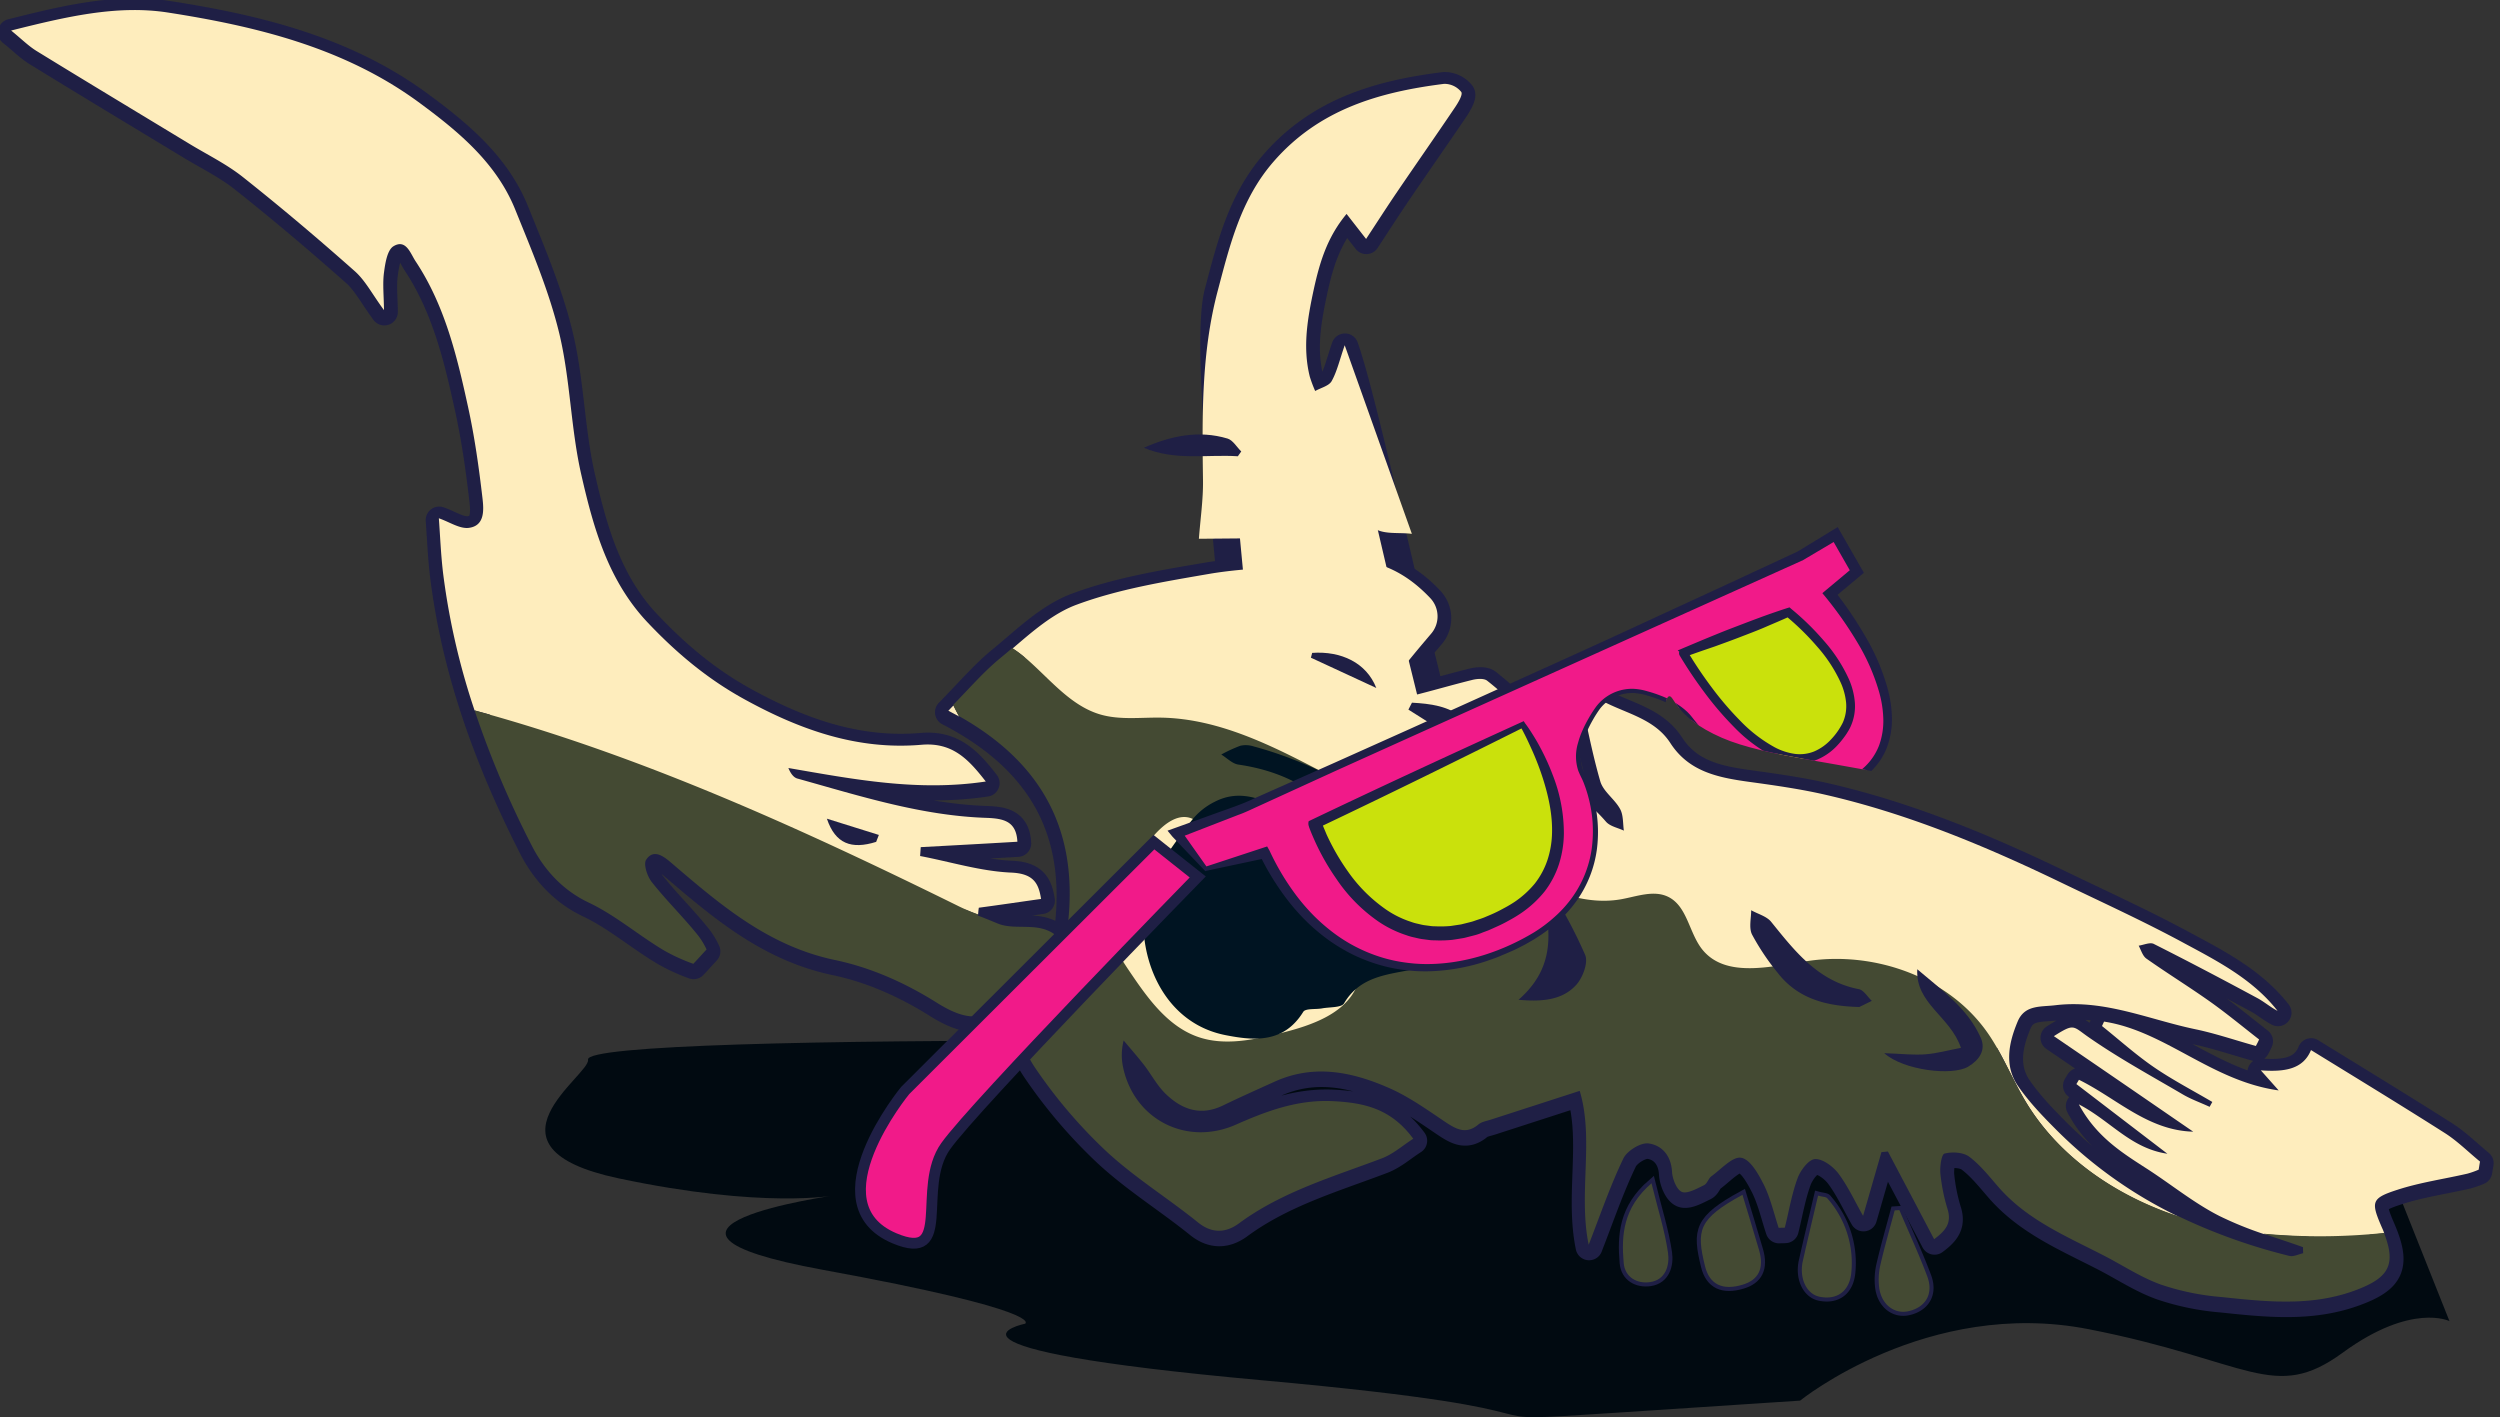 <svg id="Warstwa_1" data-name="Warstwa 1" xmlns="http://www.w3.org/2000/svg" xmlns:xlink="http://www.w3.org/1999/xlink" viewBox="0 0 926 525"><rect x="0" y="0" width="926" height="525" fill="#333333" stroke="none"/><defs><style>.cls-1{fill:none;}.cls-2{fill:#010a11;}.cls-3,.cls-5,.cls-6{fill:#feedbd;}.cls-12,.cls-3,.cls-5{stroke:#1f1f45;}.cls-3{stroke-linecap:round;stroke-linejoin:round;stroke-width:10px;}.cls-4{fill:#1f1f45;}.cls-12,.cls-5{stroke-miterlimit:10;}.cls-5{stroke-width:3px;}.cls-7{fill:#444a33;}.cls-8{fill:#001422;}.cls-9{clip-path:url(#clip-path);}.cls-10,.cls-12{fill:#f11a89;}.cls-11{fill:#cae10c;}.cls-12{stroke-width:4px;}</style><clipPath id="clip-path"><path class="cls-1" d="M710.76,289.36c-28.53-7-56.57-8.94-73-16.1C619.66,265.37,620.16,256.77,618,258c-4.17,2.44-14.71,95.85-17.54,98.51s-175.73,61.67-175.73,61.67L345.25,289.36l89.37-147.2,390.49-29.08L753.27,278.21Z"/></clipPath></defs><title>Obszar roboczy 1</title><g id="Skull"><path class="cls-2" d="M416.22,385.49l-13.08,0c-97.44-.24-186.29,1.62-185.33,7,1,5.65-42.83,32.48,11.21,43.95s80.2,6.3,80.2,6.3-87.94,12.33-4.4,27.61,74.88,19.95,74.88,19.95-44,9,87.71,20.95,64,16.43,131.66,12l67.69-4.46s47.15-38.17,106.86-26.46,68.61,27.35,94.15,8.69,39.51-11.68,39.51-11.68l-19.34-48.57L655,415"/><path class="cls-3" d="M4.23,12C8,15,10.6,17.66,13.64,19.54c18.78,11.55,37.65,22.9,56.49,34.31,6.7,4.08,13.87,7.56,20,12.43,14.08,11.16,27.85,22.81,41.32,34.76,4,3.5,6.55,8.61,10.91,14.5-.06-5.53-.55-9.78,0-13.91.46-3.46,1.2-8.39,3.56-9.78,4.65-2.77,6.27,2.81,8.18,5.65,10.84,16.38,15.32,35.17,19.42,54,2.41,11,4,22.33,5.31,33.59.49,4.21,1,10.23-4.9,11.08-3.42.53-7.34-2.2-11.25-3.53.47,6.2.74,13.78,1.69,21.29,4.47,35.33,16.65,68.29,32.6,99.71,4.28,8.51,11.12,16.55,21.14,21.29s18.59,12.23,28.2,17.9a68.37,68.37,0,0,0,10.6,4.86c2.39-2.56,2.53-2.72,4.91-5.33a28.27,28.27,0,0,0-3-5c-5.48-6.88-11.84-13.05-17.28-19.94-1.7-2.14-3.19-6.66-2.08-8.31,2.6-3.9,6.06-1.58,9,.92,18,15.35,35.89,31,60.93,36.25,13.42,2.82,26,8.47,37.63,15.76,9,5.68,17.18,7.91,23.52,0a19.32,19.32,0,0,1,6.9-4.84,4.7,4.7,0,0,1,4.31,1.14,4.55,4.55,0,0,1,.11,4.31c-5.71,8.32-2.79,17,1.63,23.51A184.15,184.15,0,0,0,409.73,427c10.52,9.81,23,17.51,34.19,26.55,5.3,4.27,10.42,3.76,15.05.39,16-11.81,34.8-17.25,53-24.14,4.2-1.57,7.77-4.81,11.65-7.27-8.3-11.3-18.38-13.3-29.52-13.91-13.11-.71-24.65,3.6-36.19,8.69-18.07,8-37.44-1.67-41.7-20.93a21.58,21.58,0,0,1,.15-10.25c2.49,3,5,5.83,7.37,8.86,2.75,3.52,4.87,7.63,8,10.74,6,5.88,13,8.56,21.41,4.48,6.41-3.11,12.9-6,19.34-8.91,14.63-6.56,28.83-3.47,42.53,2.59,7.26,3.25,13.9,8,20.58,12.5,4.09,2.7,7.66,4.61,12.14.87,1.17-1,3-1.29,4.63-1.81l32.91-10.65c5.42,17.89-.59,38,3.33,57,4.39-11.3,8-21.87,12.82-31.9,1.34-2.87,6.4-6,9.32-5.63,4.87.62,8.41,4.44,8.73,10.5.14,2.66,1.73,6.73,3.72,7.48s5.55-1.27,8.15-2.53c1.17-.54,1.58-2.47,2.7-3.27,3.63-2.64,7.89-7.47,11.07-6.87,3.39.6,6.44,6.16,8.45,10.15,2.43,5,3.66,10.52,5.41,15.81,1.2-.07,1.07,0,2.28-.08,1.53-6.15,2.56-12.42,4.73-18.33,1.07-2.91,4.16-7,6.49-7.06,2.84-.13,6.65,2.74,8.65,5.36,3.63,4.89,6.18,10.53,9.12,15.67,2.19-7.6,4.5-15.61,6.8-23.61l2.39-.23c5.58,10.59,11.21,21.21,17.12,32.48,4.32-3.19,6.53-6,5-11.06a67.57,67.57,0,0,1-2.68-13.2c-.25-2.56.4-7.17,1.53-7.45,2.82-.73,6.89-.5,9.11,1.12,4.11,3.08,7.41,7.29,10.84,11.23,10.73,12.37,25.56,18.42,39.59,25.69,6.93,3.61,13.54,8,20.82,10.55a93.08,93.08,0,0,0,22.11,4.53c16.4,1.72,32.86,3.56,49-2.22,13.77-4.94,16.3-10,10.43-23.66-4.1-9.49-4-10.81,5.68-13.94,8.42-2.75,17.35-4,26-6a30,30,0,0,0,4.17-1.48c.21-1.33.28-1.69.49-3-4.36-3.56-8.37-7.61-13.07-10.59-16.33-10.39-32.87-20.45-49.53-30.71-2.95,7.25-10,8.13-18.58,7.52l6.61,7.43c-25-3.49-42-22-64.68-25.49l-.76,1.64c6.4,5.12,12.52,10.64,19.27,15.27s14.35,8.6,21.59,12.85l-1,1.81c-3.29-1.53-6.79-2.76-9.9-4.58-11.77-6.91-23.82-13.47-35-21.27-5.88-4.08-5.15-5.16-12.79-.33,17.61,12,34.63,23.71,51.61,35.38-16.83-.44-28.41-12.4-42.32-19.22l-.95,1.59L803,428c-13.63-2-21.1-12.24-32.81-18.3,6.21,11.78,15.47,17.68,24.74,23.63s17.66,12.9,27.31,17.78,20.59,7.86,31,11.67c0,.73,0,1.47.07,2.24-1.71.37-3.58,1.38-5.11,1-32.37-8.1-61.55-22.29-85.52-46-5.4-5.38-10.78-10.89-15.08-17.14-5.16-7.54-3.41-16-.09-23.89,2.64-6.24,8.51-5.32,14-6,18.17-2.17,34.53,5.27,51.64,8.87,7.63,1.58,15.07,4.15,22.57,6.23.69-1.33.56-1,1.2-2.41-6-4.67-11.91-9.57-18.15-14-7.76-5.5-15.83-10.48-23.58-15.94-1.42-1-2-3.18-2.88-4.8,1.86-.27,4.15-1.34,5.56-.67,12.86,6.47,25.59,13.18,38.25,20,2.66,1.42,5,3.46,7.65,4.83-9.09-11.61-21.89-18.26-34.45-25-15-8.14-30.61-15.24-46-22.67-28.17-13.57-56.93-25.53-87.51-32.5-9.23-2.1-18.68-3.42-28.07-4.71-11.27-1.58-22.06-3.72-28.91-14.36-5.84-9-16.33-10.87-25-15.48,0,0-.09,0-.14-.06a4.67,4.67,0,0,0-6.63,5.18c1.76,8.2,3.49,16.48,5.84,24.58,1.11,3.8,5.34,6.56,7.34,10.25,1.24,2.26,1,5.34,1.39,8-2.21-1.06-5.11-1.57-6.62-3.31-8.16-9.46-18.43-15.42-30-19.62-2.54-.92-4.36-3.82-6.46-5.76,3.44-.92,6.83-2.14,10.35-2.6,1.4-.19,3,1.19,6,2.46-6.7-11.31-14.78-19.49-23.91-26.71-1.19-.93-3.72-.72-5.46-.3-5.2,1.3-10.41,2.74-15.64,4.13-1.23-5-2.57-10.44-4-16.19l4.27-5a9.85,9.85,0,0,0-.2-13.09,49.62,49.62,0,0,0-10.4-8.57c-8.21-35.14-16.81-72.34-21.39-85.26-1.94,5.52-2.83,9.74-4.83,13.32-1,1.78-4,2.45-6.1,3.66a43.69,43.69,0,0,1-2-5.39c-2.73-10.89-.84-21.6,1.45-32.25,2.1-9.75,4.84-19.22,12.17-28,2.33,3,4.14,5.33,7.22,9.27,4-6.13,7.72-11.86,11.54-17.52,7-10.31,14.19-20.56,21.21-30.92,1.25-1.85,3.18-5.08,2.5-6a8.06,8.06,0,0,0-6.39-3c-24,3-46.25,9.37-63.15,28.79-12.14,13.94-16.22,31-20.68,47.85-3.91,14.69.56,64,4.36,103.87-2.51.29-5,.61-7.45,1-16.64,2.82-33.59,5.57-49.25,11.39-10.44,3.87-19.27,12.71-28.19,20-6.47,5.33-12,11.88-19.26,19.24,36.17,18.69,50.45,46.88,43.23,87.11-6.79-10.56-17.1-4.85-25-8.21-2.42-1-4.83-2-7.24-2.9.21-1.59.15-1.41.36-3,7.54-1,15.06-2.13,23.06-3.25-.89-5.61-2.61-9.4-11.07-9.76-11.3-.49-22.49-4-33.73-6.14l.23-3.29c11.89-.64,23.74-1.28,35.8-2-.4-7.56-5-8.6-11.4-8.84-24.12-.78-47-8.13-70-14.54-1.36-.34-2.49-1.66-3.43-3.93,24.08,4.16,48,8.79,73.12,5-6.29-8.09-12.23-14.59-23.8-13.61-23.78,2.07-45.25-5.61-65.86-17-13.5-7.45-24.89-17-35.46-28.16C225.48,216,220,196.5,215.52,176.9c-4-17.26-4.1-35.44-8.23-52.64-3.8-15.74-10.28-30.94-16.36-46C183.86,60.78,169.56,49.09,155,38.4c-27.57-20.12-60-28-92.94-33.11C43.26,2.42,24.35,6.92,4.23,12Z"/><path class="cls-4" d="M485.45,173.61c5.57-7.81-.18-14-1.88-21.85C478.16,157.94,479.26,167.09,485.45,173.61Z"/><path class="cls-5" d="M645.41,442.55c-16.44,9-17.16,13.12-13.86,26.49,1.69,6.83,6.58,9,13.82,6.84,6-1.76,8.15-6.06,6.2-12.79S647.62,449.92,645.41,442.55Z"/><path class="cls-5" d="M673.41,442.86c-2,8.54-3.87,16.34-5.63,24.16-1.45,6.41,1.34,12.3,6.18,13.29,6.18,1.27,11.12-1.72,11.78-9.11a36.09,36.09,0,0,0-8.92-27.36C676.33,443.28,675.12,443.33,673.41,442.86Z"/><path class="cls-5" d="M701.79,448.33c-1.79,6.74-3.74,13.43-5.3,20.22a24.13,24.13,0,0,0-.43,8.44c.84,6.2,5.56,9.81,10.74,8.7,6.38-1.37,9.48-6.42,7.08-12.85-3.11-8.33-6.87-16.42-10.35-24.62Z"/><path class="cls-5" d="M611.72,438.28c-10.51,9.08-11.22,19.21-10.3,29.54.48,5.36,5,7.77,9.8,7.07,5.83-.84,7.27-6.37,6.61-10.89C616.62,455.71,614,447.64,611.72,438.28Z"/><path class="cls-6" d="M794.86,432.67c9.17,5.87,17.66,12.9,27.31,17.78a130.6,130.6,0,0,0,16.31,6.63,228.09,228.09,0,0,0,44.65-.27c-.25-.7-.54-1.43-.88-2.15-4.1-9.49-4-10.81,5.68-13.94,8.42-2.75,17.35-4,26-6a30,30,0,0,0,4.17-1.48c.21-1.33.28-1.69.49-3-4.36-3.56-8.37-7.61-13.07-10.59-16.33-10.39-32.87-20.45-49.53-30.71-2.95,7.25-10,8.13-18.58,7.52l6.61,7.43c-25-3.49-42-22-64.68-25.49l-.76,1.64c6.4,5.12,12.52,10.64,19.27,15.27s14.35,8.6,21.59,12.85l-1,1.81c-3.29-1.53-6.79-2.76-9.9-4.58-11.77-6.91-23.82-13.47-35-21.27-5.88-4.08-5.15-5.16-12.79-.33,17.61,12,34.63,23.71,51.61,35.38-16.83-.44-28.41-12.4-42.32-19.22l-.95,1.59,33.72,25.81c-13.63-2-21.1-12.24-32.81-18.3C776.33,420.82,785.59,426.72,794.86,432.67Z"/><path class="cls-6" d="M398.72,224c-8.69,3.23-16.24,9.86-23.67,16.21a43.43,43.43,0,0,1,5,3.75c8.85,7.62,16.5,17.64,27.7,20.88,7.23,2.08,14.94,1,22.45,1.14,21.63.37,41.67,10.66,60.81,20.72q33.39,17.48,66.75,35c13.29,7,27.83,14.15,42.65,11.58,5.89-1,12.23-3.56,17.61-.91,7.08,3.49,7.69,13.35,12.61,19.5,8.69,10.76,25.47,6.23,39.13,4.25,24.94-3.69,52.25,6,66.62,26.72,5.47,7.88,9,16.95,13.91,25.18,12.43,20.75,33.72,35.12,56.81,42.7a164.85,164.85,0,0,1-44.57-31.36c-5.4-5.38-10.78-10.89-15.08-17.14-5.16-7.54-3.41-16-.09-23.89,2.64-6.24,8.51-5.32,14-6,18.17-2.17,34.53,5.27,51.64,8.87,7.63,1.58,15.07,4.15,22.57,6.23.69-1.33.56-1,1.2-2.41-6-4.67-11.91-9.57-18.15-14-7.76-5.5-15.83-10.48-23.58-15.94-1.42-1-2-3.18-2.88-4.8,1.86-.27,4.15-1.34,5.56-.67,12.86,6.47,25.59,13.18,38.25,20,2.66,1.42,5,3.46,7.65,4.83-9.09-11.61-21.89-18.26-34.45-25-15-8.14-30.61-15.24-46-22.67-28.17-13.57-56.93-25.53-87.51-32.5-9.23-2.1-18.68-3.42-28.07-4.71-11.27-1.58-22.06-3.72-28.91-14.36-5.84-9-16.33-10.87-25-15.48,0,0-.09,0-.14-.06a4.67,4.67,0,0,0-6.63,5.18c1.76,8.2,3.49,16.48,5.84,24.58,1.11,3.8,5.34,6.56,7.34,10.25,1.24,2.26,1,5.34,1.39,8-2.21-1.06-5.11-1.57-6.62-3.31-8.16-9.46-18.43-15.42-30-19.62-2.54-.92-4.36-3.82-6.46-5.76,3.44-.92,6.83-2.14,10.35-2.6,1.4-.19,3,1.19,6,2.46-6.7-11.31-14.78-19.49-23.91-26.71-1.19-.93-3.72-.72-5.46-.3-7.53,1.86-15,4.07-22.57,5.94-2,.51-4.26.15-6.42.21.19-2.5-.55-5.63.69-7.3,4.08-5.4,8.45-10.59,13-15.94a9.85,9.85,0,0,0-.2-13.09c-9.9-10.52-22.3-16.54-39.44-13.64-14,2.34-28.44,2.15-42.47,4.54C431.33,215.43,414.38,218.18,398.72,224Z"/><path class="cls-6" d="M351.27,263.25c1.38.72,2.7,1.41,4,2.15-.75-1.35-1.45-2.7-2.12-4.11C352.53,262,351.89,262.58,351.27,263.25Z"/><path class="cls-6" d="M4.12,11.31c3.76,3.05,6.37,5.69,9.41,7.57C32.31,30.42,51.18,41.78,70,53.18c6.7,4.08,13.87,7.56,20,12.43,14.08,11.16,27.85,22.81,41.32,34.76,4,3.5,6.55,8.61,10.91,14.5-.06-5.53-.55-9.78,0-13.91.46-3.46,1.2-8.39,3.56-9.78,4.65-2.77,6.27,2.81,8.18,5.65,10.84,16.38,15.32,35.17,19.42,54,2.41,11,4,22.33,5.31,33.59.49,4.21,1,10.23-4.9,11.08-3.42.53-7.34-2.2-11.25-3.53.47,6.2.74,13.78,1.69,21.29a261,261,0,0,0,11.54,49.87c62,16.8,120.92,43.77,178.57,72.25a70.6,70.6,0,0,0,7.93,3.4h0c.11-1.14.07-1.14.27-2.56,7.54-1,15.06-2.13,23.06-3.25-.89-5.61-2.61-9.4-11.07-9.76-11.3-.49-22.49-4-33.73-6.14l.23-3.29c11.89-.64,23.74-1.28,35.8-2-.4-7.56-5-8.6-11.4-8.84-24.12-.78-47-8.13-70-14.54-1.36-.34-2.49-1.66-3.43-3.93,24.08,4.16,48,8.79,73.12,5-6.29-8.09-12.23-14.59-23.8-13.61-23.78,2.07-45.25-5.61-65.86-17-13.5-7.45-24.89-17-35.46-28.16-14.66-15.44-20.13-34.92-24.62-54.53-4-17.26-4.1-35.44-8.23-52.64-3.8-15.74-10.28-30.94-16.36-46-7.07-17.44-21.37-29.13-35.93-39.82-27.57-20.12-60-28-92.94-33.11C43.15,1.76,24.24,6.26,4.12,11.31Z"/><path class="cls-6" d="M444.07,199.56c.56-7.51,1.62-14.57,1.52-21.63-.32-23.59-.65-47.21,5.45-70.2,4.48-16.9,8.54-33.91,20.7-47.88,16.88-19.39,39.16-25.77,63.15-28.79a8,8,0,0,1,6.36,3c.68,1-1.25,4.17-2.51,6-7,10.37-14.16,20.61-21.2,30.95-3.83,5.63-7.5,11.36-11.54,17.5l-7.23-9.27c-7.3,8.75-10,18.2-12.15,27.95-2.3,10.69-4.19,21.39-1.48,32.29a49.58,49.58,0,0,0,2,5.35c2.1-1.19,5.09-1.87,6.1-3.66,2-3.58,2.92-7.77,4.84-13.29l24.88,69.86c-7.32-.94-15.53,1.75-18.62-8.93l-2.42,7.87c-13.2,2.67-8.18-12.75-16.33-16.8l.16,17.94-8.93,1.06-5-22.23-2.73.19L468,199.35Z"/><path class="cls-1" d="M355.27,265.39c8.67,15.62,23.36,29.66,32.7,45.38,4.27,7.17,7.42,16.43,3.17,23.64-5.5,9.32-17.9,8.23-28.81,4.38h0"/><path class="cls-1" d="M353.15,261.29a46.21,46.21,0,0,1-4.83-23.19c7.68-5.87,18.3-3.23,26.73,2.12"/><path class="cls-1" d="M807.15,450.75c2.11.69,4.21,1.33,6.34,1.89a148.92,148.92,0,0,0,25,4.44"/><path class="cls-1" d="M892.12,455.91c-3,.32-6,.66-9,.9"/><path class="cls-7" d="M175.8,263.16A357.07,357.07,0,0,0,196.86,313c4.28,8.51,11.12,16.55,21.14,21.29s18.59,12.23,28.2,17.9A68.37,68.37,0,0,0,256.8,357c2.39-2.56,2.53-2.72,4.91-5.33a28.27,28.27,0,0,0-3-5c-5.48-6.88-11.84-13.05-17.28-19.94-1.7-2.14-3.19-6.66-2.08-8.31,2.6-3.9,6.06-1.58,9,.92,18,15.35,35.89,31,60.93,36.25,13.42,2.82,26,8.47,37.63,15.76,9,5.68,17.18,7.91,23.52,0a19.32,19.32,0,0,1,6.9-4.84,4.7,4.7,0,0,1,4.31,1.14,4.55,4.55,0,0,1,.11,4.31c-5.71,8.32-2.79,17,1.63,23.51a184.15,184.15,0,0,0,26.2,30.79c10.52,9.81,23,17.51,34.19,26.55,5.3,4.27,10.42,3.76,15.05.39,16-11.81,34.8-17.25,53-24.14,4.2-1.57,7.77-4.81,11.65-7.27-8.3-11.3-18.38-13.3-29.52-13.91-13.11-.71-24.65,3.6-36.19,8.69-18.07,8-37.44-1.67-41.7-20.93a21.58,21.58,0,0,1,.15-10.25c2.49,3,5,5.83,7.37,8.86,2.75,3.52,4.87,7.63,8,10.74,6,5.88,13,8.56,21.41,4.48,6.41-3.11,12.9-6,19.34-8.91,14.63-6.56,28.83-3.47,42.53,2.59,7.26,3.25,13.9,8,20.58,12.5,4.09,2.7,7.66,4.61,12.14.87,1.17-1,3-1.29,4.63-1.81l32.91-10.65c5.42,17.89-.59,38,3.33,57,4.39-11.3,8-21.87,12.82-31.9,1.34-2.87,6.4-6,9.32-5.63,4.87.62,8.41,4.44,8.73,10.5.14,2.66,1.73,6.73,3.72,7.48s5.55-1.27,8.15-2.53c1.17-.54,1.58-2.47,2.7-3.27,3.63-2.64,7.89-7.47,11.07-6.87,3.39.6,6.44,6.16,8.45,10.15,2.43,5,3.66,10.52,5.41,15.81,1.2-.07,1.07,0,2.28-.08,1.53-6.15,2.56-12.42,4.73-18.33,1.07-2.91,4.16-7,6.49-7.06,2.84-.13,6.65,2.74,8.65,5.36,3.63,4.89,6.18,10.53,9.12,15.67,2.19-7.6,4.5-15.61,6.8-23.61l2.39-.23c5.58,10.59,11.21,21.21,17.12,32.48,4.32-3.19,6.53-6,5-11.06a67.57,67.57,0,0,1-2.68-13.2c-.25-2.56.4-7.17,1.53-7.45,2.82-.73,6.89-.5,9.11,1.12,4.11,3.08,7.41,7.29,10.84,11.23,10.73,12.37,25.56,18.42,39.59,25.69,6.93,3.61,13.54,8,20.82,10.55a93.08,93.08,0,0,0,22.11,4.53c16.4,1.72,32.86,3.56,49-2.22,13-4.69,16-9.47,11.31-21.51a228.09,228.09,0,0,1-44.65.27c4.87,1.7,9.81,3.25,14.66,5,0,.73,0,1.47.07,2.24-1.71.37-3.58,1.38-5.11,1a211.81,211.81,0,0,1-41-14.64c-23.1-7.58-44.38-21.95-56.81-42.7-4.93-8.23-8.44-17.3-13.91-25.18-14.37-20.68-41.68-30.41-66.62-26.72-13.66,2-30.44,6.52-39.13-4.25-4.93-6.15-5.53-16-12.61-19.5-5.38-2.65-11.71-.12-17.61.91-14.82,2.56-29.36-4.62-42.65-11.58q-33.4-17.55-66.75-35c-19.14-10.06-39.18-20.35-60.81-20.72-7.51-.13-15.22.94-22.45-1.14-11.2-3.24-18.85-13.27-27.7-20.88a43.43,43.43,0,0,0-5-3.75c-1.52,1.29-3,2.54-4.52,3.79-5.9,4.84-11,10.72-17.38,17.28.67,1.4,1.37,2.76,2.12,4.11,33.22,18.66,46.19,46.25,39.23,85-6.79-10.56-17.1-4.85-25-8.21-2.42-1-4.83-2-7.24-2.9,0-.18,0-.31.06-.44a70.6,70.6,0,0,1-7.93-3.4C296.72,306.93,237.77,280,175.8,263.16Z"/><path class="cls-6" d="M445.66,306.48a11.74,11.74,0,0,1,2.09,5.19c2.25,10.69,2.12,22.63,9,31.11,4.13,5.08,10.24,8.13,16.37,10.43a102.91,102.91,0,0,0,25.39,6c1.93.2,4.33.71,4.79,2.6a4.16,4.16,0,0,1-.29,2.34c-3.93,11.12-17,15.61-28.42,18.47-10.13,2.53-21,4.87-30.82,1.46-11.3-3.91-18.75-14.44-25.44-24.36-3.08-4.57-6.26-9.41-6.73-14.9a27,27,0,0,1,1.11-9C414.51,328.87,432.43,290.51,445.66,306.48Z"/><path class="cls-4" d="M693.32,370.73c-1.59-1.5-3-4-4.8-4.34-15.1-2.93-23.64-14-32.53-25-1.66-2-4.86-2.85-7.35-4.23,0,3-.91,6.54.32,9a88.53,88.53,0,0,0,9.45,14.12c7.07,9.13,17,12.4,30.28,12.71Z"/><path class="cls-4" d="M583.79,364.85c2.44-2.65,4.56-8.3,3.36-11.13a177.43,177.43,0,0,0-16.93-30.25c2.62,16.22,8.78,32.4-7.76,46.85C571.57,371.13,578.75,370.33,583.79,364.85Z"/><path class="cls-4" d="M726.33,388.12c-4.53.86-8.85,2.07-13.23,2.4s-8.94-.21-15.2-.43c7.22,6.42,25.28,8.5,31.12,5,4.15-2.48,6.65-6.17,4.66-10.68-4.86-11-14.63-17.78-23.52-25.4C709.43,371.78,722.41,376.45,726.33,388.12Z"/><path class="cls-4" d="M458.5,169l1.26-1.78c-1.68-1.64-3.09-4.18-5.08-4.78-10.68-3.19-21-1-31,3.41C435.25,170.76,447,168.26,458.5,169Z"/><path class="cls-4" d="M539.12,273.57c1,.55,4.23-.68,4.23-1.08,0-2.17.05-5.23-1.29-6.37-5.49-4.68-12.3-5.46-19.07-5.85l-1.32,2.57C527.46,266.46,533.17,270.21,539.12,273.57Z"/><path class="cls-4" d="M509.78,254.83c-3.66-9.38-13.08-13.75-23.75-13l-.47,1.78Z"/><path class="cls-4" d="M306.28,303.24c3.12,9.32,9.12,11.46,18.25,8.59l1-2.57Z"/><path class="cls-7" d="M645.41,442.55c-16.44,9-17.16,13.12-13.86,26.49,1.69,6.83,6.58,9,13.82,6.84,6-1.76,8.15-6.06,6.2-12.79S647.62,449.92,645.41,442.55Z"/><path class="cls-7" d="M673.41,442.86c-2,8.54-3.87,16.34-5.63,24.16-1.45,6.41,1.34,12.3,6.18,13.29,6.18,1.27,11.12-1.72,11.78-9.11a36.09,36.09,0,0,0-8.92-27.36C676.33,443.28,675.12,443.33,673.41,442.86Z"/><path class="cls-7" d="M701.79,448.33c-1.79,6.74-3.74,13.43-5.3,20.22a24.13,24.13,0,0,0-.43,8.44c.84,6.2,5.56,9.81,10.74,8.7,6.38-1.37,9.48-6.42,7.08-12.85-3.11-8.33-6.87-16.42-10.35-24.62Z"/><path class="cls-7" d="M611.72,438.28c-10.51,9.08-11.22,19.21-10.3,29.54.48,5.36,5,7.77,9.8,7.07,5.83-.84,7.27-6.37,6.61-10.89C616.62,455.71,614,447.64,611.72,438.28Z"/><path class="cls-8" d="M475.58,299.84c-8.37-4-16.59-7.57-25.69-2.84a25,25,0,0,0-7.77,6c-4.44,5.42-8.28,11.33-12.46,17-12.66,17.07-6.36,57.33,24.2,63.4,10.85,2.15,21.67,3,28.86-8.61.84-1.36,4.63-.84,7-1.29,2.81-.52,7.17-.23,8.13-1.88,6-10.22,16.65-10.66,26.07-12.66,18.21-3.88,26.36-24.06,13.38-37.57-20.28-21.11-44.22-37.09-72.91-44.91a9.47,9.47,0,0,0-4.92-.27,52.28,52.28,0,0,0-7.11,3.27c2.1,1.28,4.08,3.39,6.32,3.72,17.59,2.56,31.09,10.34,39.06,23l-.8,2.12C489.83,305.47,482.47,303.15,475.58,299.84Z"/><g class="cls-9"><path class="cls-10" d="M683,290.6c-23.65,10.16-48.61-13.65-56.88-24.4-4.28-5.55-11.77-8.41-18-9.88a15.89,15.89,0,0,0-16.87,6.73c-4.45,6.7-9,16.17-5.31,23.37,6.31,12.38,13.41,46.12-25.17,64.23s-74,3.9-92.38-34.75l-21.82,5.92-10.88-13.23,24.83-9.28,128.88-58.1,77.2-35.26,13.29-8,7.86,13.71L677.84,220C703.91,252.82,706.63,280.44,683,290.6Z"/><path class="cls-4" d="M683.54,291.82a31.5,31.5,0,0,1-10.12,2.39,35.71,35.71,0,0,1-10.3-.86,55.36,55.36,0,0,1-18.46-8.54,90,90,0,0,1-15.19-13.35c-1.13-1.25-2.23-2.53-3.29-3.86-.53-.69-1-1.31-1.54-1.91l-.82-.87-.88-.82a28.64,28.64,0,0,0-8.38-4.89,46.42,46.42,0,0,0-4.68-1.55,20.31,20.31,0,0,0-4.74-.86,15.18,15.18,0,0,0-12.49,5.8,42.4,42.4,0,0,0-2.64,4.13,42.84,42.84,0,0,0-2.22,4.39,28.8,28.8,0,0,0-1.62,4.6,15.31,15.31,0,0,0,.13,9.34l.46,1.07.56,1.15c.35.78.7,1.56,1,2.35a47.08,47.08,0,0,1,1.63,4.83,50.31,50.31,0,0,1,1.54,20.22,42.68,42.68,0,0,1-7.41,18.92,45.31,45.31,0,0,1-6.79,7.65,56.86,56.86,0,0,1-8.12,6.17l-1.07.69-1.1.63-2.21,1.27c-1.52.75-3,1.58-4.55,2.25l-2.31,1c-.77.34-1.57.64-2.35,1-1.56.66-3.17,1.19-4.77,1.76a73.66,73.66,0,0,1-20,3.79,59.86,59.86,0,0,1-10.23-.37,57.85,57.85,0,0,1-10-2.06,61.82,61.82,0,0,1-9.56-3.74,65.94,65.94,0,0,1-8.81-5.27,72.9,72.9,0,0,1-7.88-6.58,78.06,78.06,0,0,1-6.87-7.61,95.67,95.67,0,0,1-10.81-17.32v0l2.33,1.07-22.12,4.71h0l-.41.14-.37-.39-11.83-12.42,0,0-1.8-2.19,2.64-.95,14.83-5.33c4.93-1.81,10-3.41,14.7-5.69l28.86-12.82,28.82-12.92,28.78-13c19.18-8.69,38.39-17.29,57.49-26.18l28.69-13.23,28.65-13.31-.19.1,13.23-8.06h0l1.74-1.06,1,1.78,7.86,13.71.83,1.45-1.29,1.08-9.94,8.3h0l.28-2.78a144.28,144.28,0,0,1,11.76,17.41,79.57,79.57,0,0,1,8.16,19.52,43.94,43.94,0,0,1,1.43,10.65A29.7,29.7,0,0,1,698.86,277a24.4,24.4,0,0,1-6.18,9A31.53,31.53,0,0,1,683.54,291.82Zm-1.05-2.44a28.78,28.78,0,0,0,8.24-5.38,21.48,21.48,0,0,0,5.32-8,26.64,26.64,0,0,0,1.53-9.62,40.73,40.73,0,0,0-1.49-9.84A76.17,76.17,0,0,0,688,238a140.64,140.64,0,0,0-11.72-16.75L675,219.71l1.5-1.26h0l9.94-8.3-.45,2.53L678.18,199l2.76.72h0l-13.33,7.89-.1.06-.09,0L552.18,259.6l-28.83,13-28.79,13-28.75,13.15c-2.4,1.09-4.76,2.26-7.26,3.13l-7.38,2.86-14.76,5.73.84-3.14v0l9.9,14-.78-.25h0L467.9,314l1.45-.48.88,1.55v0a91.92,91.92,0,0,0,10.07,16.81,74.76,74.76,0,0,0,6.42,7.38,69.54,69.54,0,0,0,7.38,6.39,57.92,57.92,0,0,0,17.31,8.85,54.89,54.89,0,0,0,9.54,2.08,57.05,57.05,0,0,0,9.78.47c13.08-.45,26-4.83,37.27-11.58a53,53,0,0,0,7.86-5.88,43.26,43.26,0,0,0,6.54-7.27,40.67,40.67,0,0,0,7.18-18,48.48,48.48,0,0,0-1.36-19.48,45.26,45.26,0,0,0-1.54-4.67c-.29-.77-.62-1.51-1-2.26l-.53-1.1-.53-1.24a17,17,0,0,1-.12-10.37,30.4,30.4,0,0,1,1.73-4.83,44.43,44.43,0,0,1,2.33-4.53,43.56,43.56,0,0,1,2.79-4.29,16.73,16.73,0,0,1,13.77-6.41,21.83,21.83,0,0,1,5.09.91,47.88,47.88,0,0,1,4.84,1.6,31.34,31.34,0,0,1,8.88,5.11l1,.88.91.94c.58.67,1.13,1.34,1.63,2,1,1.28,2.13,2.52,3.25,3.73a85.45,85.45,0,0,0,15,12.85,53.21,53.21,0,0,0,17.84,7.93A30.6,30.6,0,0,0,682.49,289.37Z"/><path class="cls-11" d="M487.05,305.13,564,268.45s32.23,48.25-4.4,69.38C508.34,367.39,487.05,305.13,487.05,305.13Z"/><path class="cls-4" d="M484.75,304.16c26.3-12.57,52.73-24.79,78.79-36.66l.85-.39.48.75h0c1.12,1.48,2.1,3,3.06,4.54s1.88,3.11,2.71,4.73a83.93,83.93,0,0,1,4.52,10,59.15,59.15,0,0,1,4.1,21.72A38.84,38.84,0,0,1,577.47,320a33.73,33.73,0,0,1-5.32,10.17,40.23,40.23,0,0,1-8.34,7.79A51.52,51.52,0,0,1,559,340.9a53.19,53.19,0,0,1-5,2.5l-2.55,1.14c-.86.35-1.76.64-2.63,1s-1.75.66-2.66.89l-2.73.7c-.46.11-.91.25-1.37.33l-1.4.23c-.94.15-1.87.31-2.81.44a46.49,46.49,0,0,1-5.7.2c-1-.06-1.91,0-2.86-.16l-2.85-.37c-.94-.16-1.87-.41-2.8-.61a21.74,21.74,0,0,1-2.75-.8,40.76,40.76,0,0,1-10.24-5A59.51,59.51,0,0,1,495,325.54a87.25,87.25,0,0,1-5.75-9.45q-1.29-2.44-2.42-5c-.38-.84-.74-1.69-1.1-2.54l-.52-1.3-.25-.66-.12-.34,0-.08-.09-.26A3,3,0,0,1,484.75,304.16Zm4.61,1.94a2.08,2.08,0,0,0,.16-1.47c0-.16-.06-.19,0-.14v0l0,.07.11.29.23.6.48,1.2c.34.8.68,1.59,1,2.38q1.08,2.37,2.31,4.67a82.29,82.29,0,0,0,5.46,8.86A56.51,56.51,0,0,0,513.55,337a35.64,35.64,0,0,0,9,4.42,17.72,17.72,0,0,0,2.39.7c.81.18,1.62.41,2.44.54l2.48.33c.82.14,1.67.09,2.5.14a41.25,41.25,0,0,0,5-.15l2.5-.38,1.25-.19c.42-.08.82-.2,1.24-.3l2.47-.62c.82-.2,1.62-.53,2.43-.79s1.63-.53,2.42-.84l2.37-1a49,49,0,0,0,4.65-2.27,47.1,47.1,0,0,0,4.41-2.59,35.54,35.54,0,0,0,7.38-6.71,29.1,29.1,0,0,0,4.69-8.71,34.38,34.38,0,0,0,1.7-9.89c.21-6.81-1.26-13.69-3.38-20.34a103.1,103.1,0,0,0-3.73-9.85c-.72-1.61-1.45-3.21-2.21-4.81s-1.59-3.17-2.43-4.69h0l1.33.37C539.21,282,514.35,294.22,489.36,306.1Z"/><path class="cls-11" d="M623.5,241.87l38.92-15.08s32.49,25.65,20.28,44C659.77,305.11,623.5,241.87,623.5,241.87Z"/><path class="cls-4" d="M622,241.33c-1-.51-.32-.44-.21-.56l.62-.26,1.24-.53,2.49-1.05,5-2.1c3.38-1.38,6.74-2.79,10.18-4.1s6.85-2.63,10.26-3.89,6.85-2.45,10.26-3.56l1-.31.63.55h0a97.7,97.7,0,0,1,12.07,11.79,57,57,0,0,1,9.29,14.25,26.74,26.74,0,0,1,2.2,8.5,18.28,18.28,0,0,1-1.48,8.87,13.47,13.47,0,0,1-1.06,2,19.3,19.3,0,0,1-1.21,1.84,33.26,33.26,0,0,1-2.77,3.37,21.49,21.49,0,0,1-7.27,5.15,17.42,17.42,0,0,1-9,1.13,25.55,25.55,0,0,1-8.37-2.73,56.32,56.32,0,0,1-13.52-10.34,119.34,119.34,0,0,1-10.93-12.75q-2.51-3.35-4.85-6.83-1.17-1.74-2.29-3.51l-1.11-1.78-.55-.9-.27-.45-.13-.23-.08-.13a2.09,2.09,0,0,1-.18-.47A2.12,2.12,0,0,1,622,241.33Zm3.06,1.08a1.24,1.24,0,0,0,.12-.76,1.21,1.21,0,0,0-.11-.36l0,0,0,0,.13.22.26.44.53.87,1.08,1.74q1.1,1.73,2.24,3.43,2.29,3.41,4.75,6.69a116.2,116.2,0,0,0,10.63,12.4,53.2,53.2,0,0,0,12.71,9.74,22.33,22.33,0,0,0,7.31,2.4,14.15,14.15,0,0,0,7.31-.91,18.26,18.26,0,0,0,6.15-4.38,25.06,25.06,0,0,0,4.42-6.31,15,15,0,0,0,1.21-7.3,23.52,23.52,0,0,0-2-7.48A53.85,53.85,0,0,0,673,239.42a94.75,94.75,0,0,0-11.62-11.35h0l1.59.24c-3.07,1.4-6.16,2.68-9.2,4s-6.13,2.46-9.2,3.65-6.17,2.31-9.28,3.44L630.61,241l-2.37.83-1.19.42-.6.21C626.16,242.53,626.42,242.76,625,242.41Z"/></g><path class="cls-12" d="M427.41,311.94l-92.14,92s-34.41,41.83-4,54.71c22,9.3,8-18.63,19-34.09s93.37-99.74,93.37-99.74Z"/></g></svg>